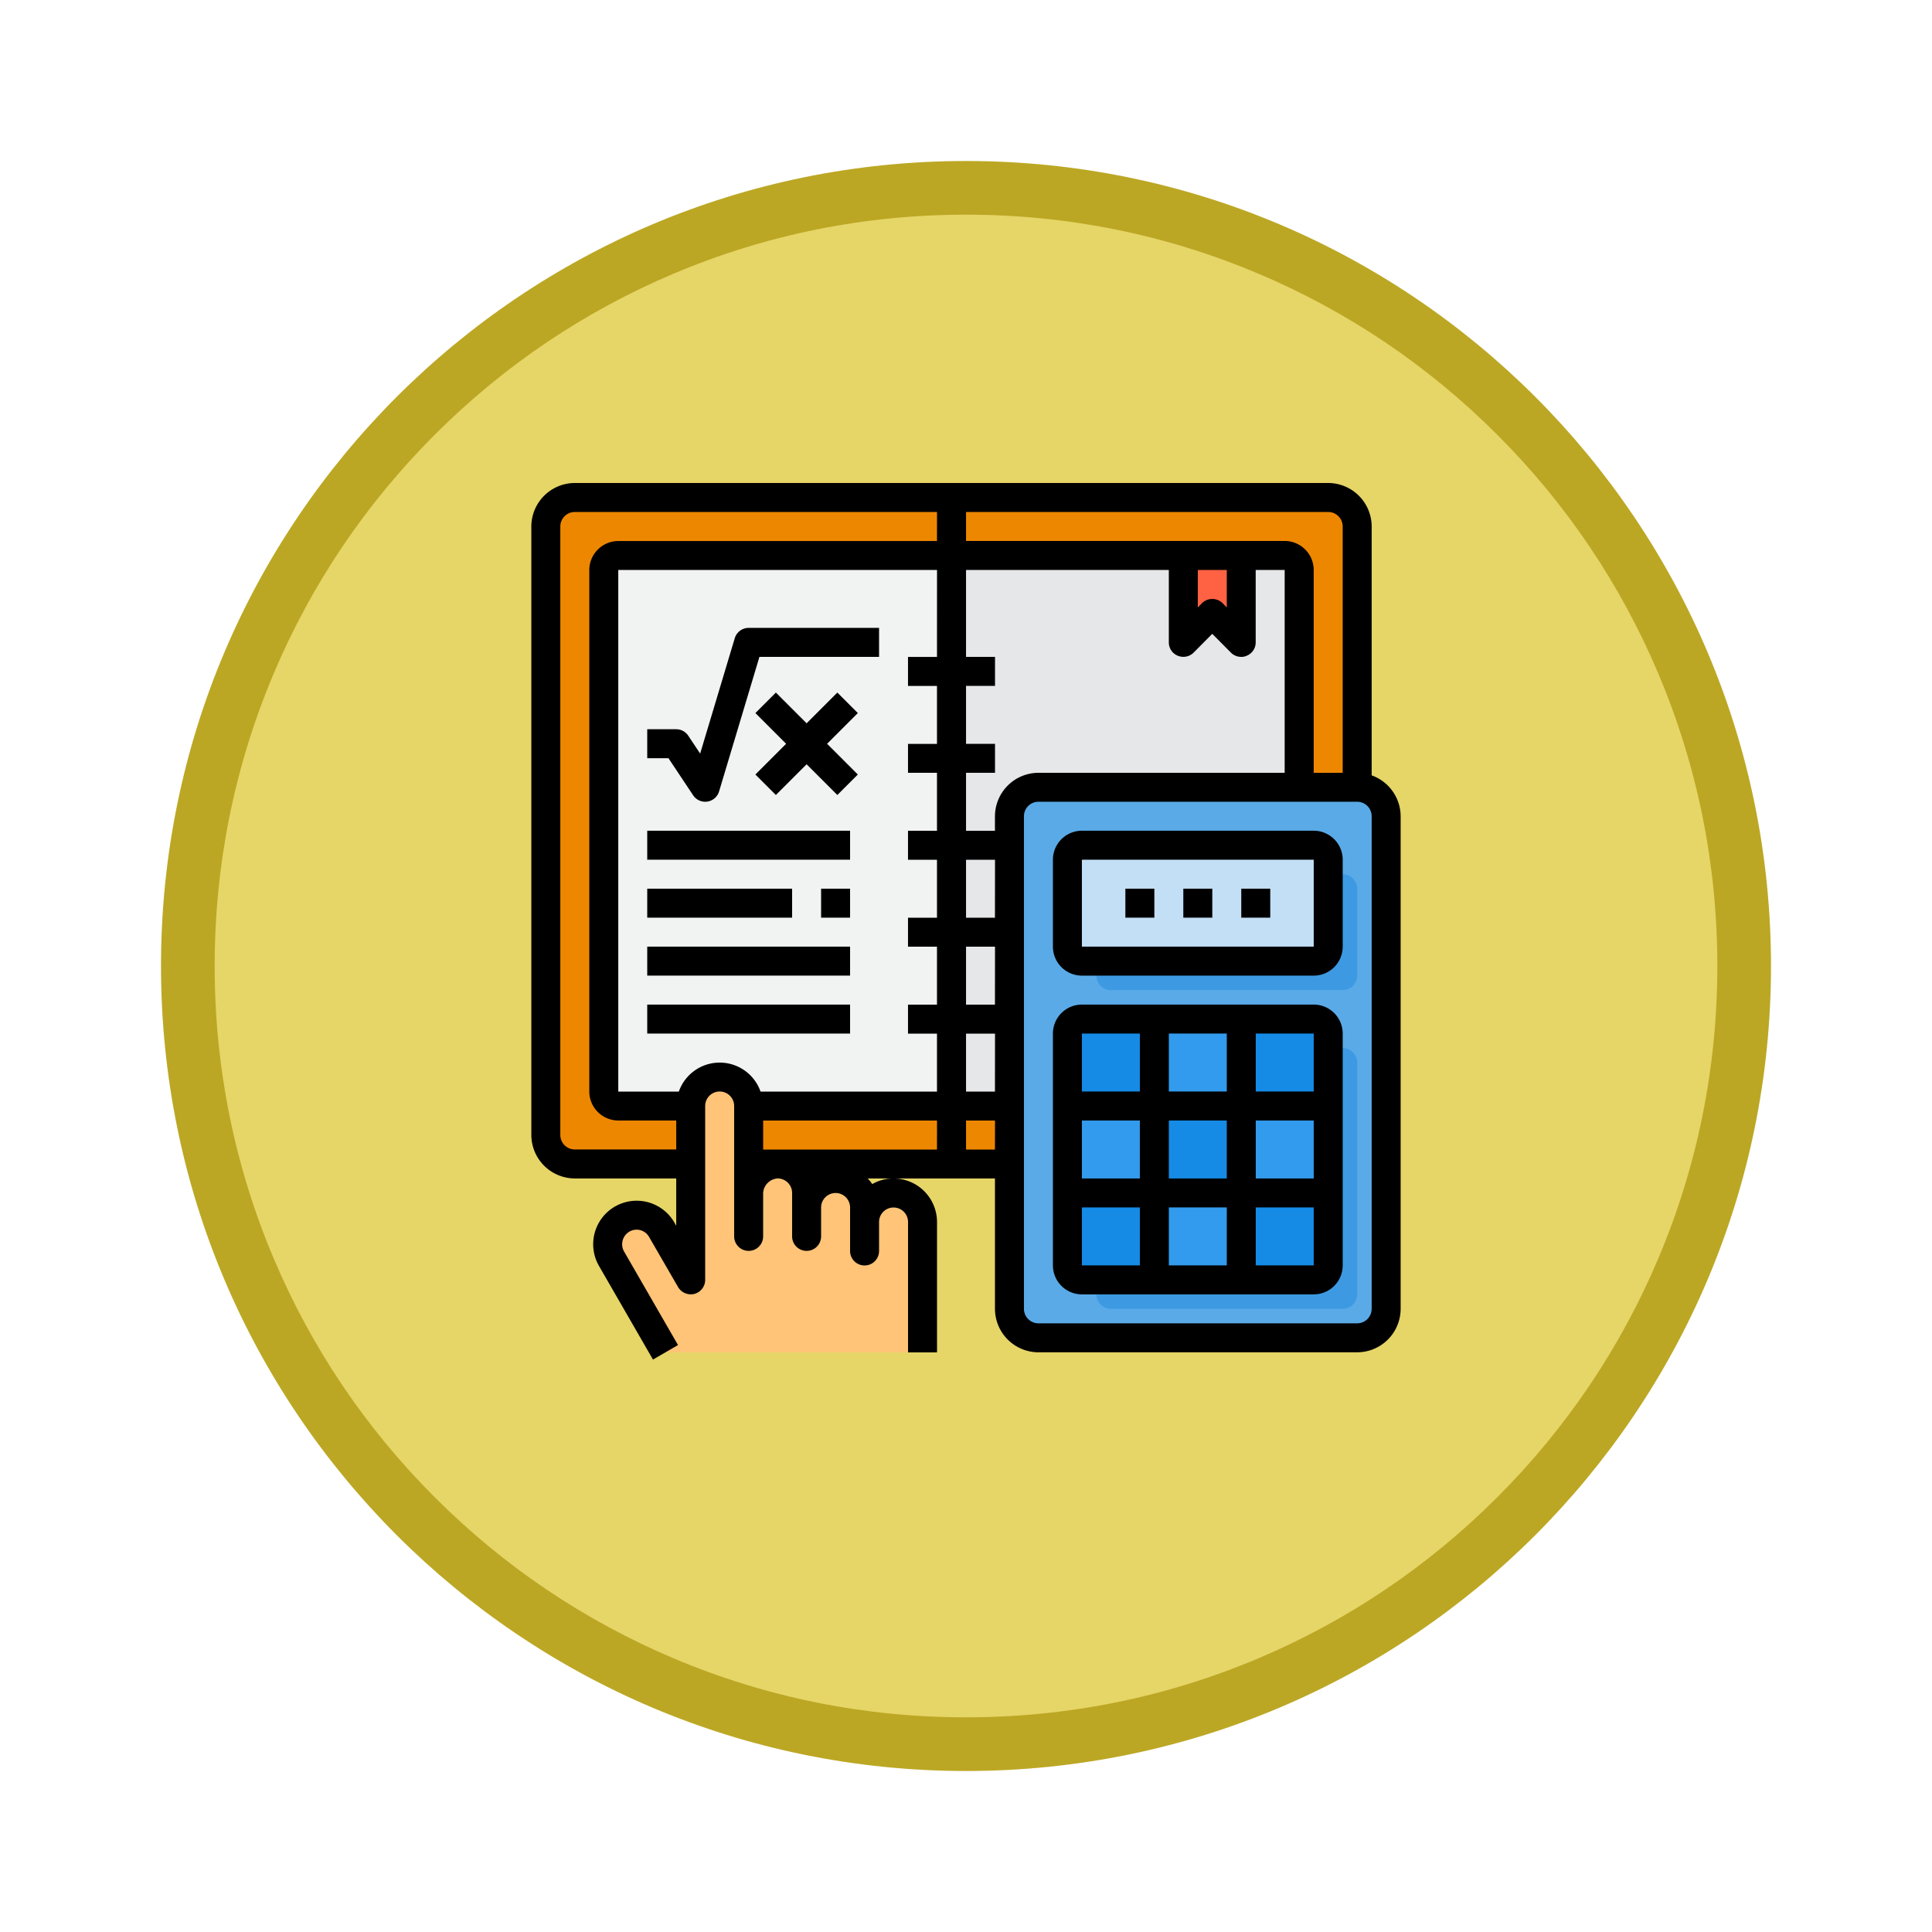 <svg xmlns="http://www.w3.org/2000/svg" xmlns:xlink="http://www.w3.org/1999/xlink" width="108" height="108" viewBox="0 0 108 108">
  <defs>
    <filter id="Fondo" x="0" y="0" width="108" height="108" filterUnits="userSpaceOnUse">
      <feOffset dy="3" input="SourceAlpha"/>
      <feGaussianBlur stdDeviation="3" result="blur"/>
      <feFlood flood-opacity="0.161"/>
      <feComposite operator="in" in2="blur"/>
      <feComposite in="SourceGraphic"/>
    </filter>
    <clipPath id="clip-path">
      <rect id="Rectángulo_408492" data-name="Rectángulo 408492" width="48.595" height="49" fill="none"/>
    </clipPath>
  </defs>
  <g id="Icono" transform="translate(-325.72 -689)">
    <g transform="matrix(1, 0, 0, 1, 325.72, 689)" filter="url(#Fondo)">
      <g id="Fondo-2" data-name="Fondo" transform="translate(9 6)" fill="#e6d567">
        <path d="M 45 88.5 C 39.127 88.5 33.43 87.35 28.068 85.082 C 22.889 82.891 18.236 79.755 14.241 75.759 C 10.245 71.764 7.109 67.111 4.918 61.932 C 2.65 56.57 1.5 50.873 1.5 45 C 1.5 39.127 2.65 33.43 4.918 28.068 C 7.109 22.889 10.245 18.236 14.241 14.241 C 18.236 10.245 22.889 7.109 28.068 4.918 C 33.43 2.65 39.127 1.5 45 1.5 C 50.873 1.5 56.57 2.65 61.932 4.918 C 67.111 7.109 71.764 10.245 75.759 14.241 C 79.755 18.236 82.891 22.889 85.082 28.068 C 87.35 33.43 88.5 39.127 88.5 45 C 88.5 50.873 87.35 56.57 85.082 61.932 C 82.891 67.111 79.755 71.764 75.759 75.759 C 71.764 79.755 67.111 82.891 61.932 85.082 C 56.57 87.35 50.873 88.5 45 88.5 Z" stroke="none"/>
        <path d="M 45 3 C 39.329 3 33.829 4.11 28.653 6.299 C 23.652 8.415 19.16 11.443 15.302 15.302 C 11.443 19.16 8.415 23.652 6.299 28.653 C 4.11 33.829 3 39.329 3 45 C 3 50.671 4.11 56.171 6.299 61.347 C 8.415 66.348 11.443 70.84 15.302 74.698 C 19.16 78.557 23.652 81.585 28.653 83.701 C 33.829 85.89 39.329 87 45 87 C 50.671 87 56.171 85.89 61.347 83.701 C 66.348 81.585 70.84 78.557 74.698 74.698 C 78.557 70.84 81.585 66.348 83.701 61.347 C 85.89 56.171 87 50.671 87 45 C 87 39.329 85.89 33.829 83.701 28.653 C 81.585 23.652 78.557 19.16 74.698 15.302 C 70.84 11.443 66.348 8.415 61.347 6.299 C 56.171 4.11 50.671 3 45 3 M 45 0 C 69.853 0 90 20.147 90 45 C 90 69.853 69.853 90 45 90 C 20.147 90 0 69.853 0 45 C 0 20.147 20.147 0 45 0 Z" stroke="none" fill="#bca724"/>
      </g>
    </g>
    <g id="Grupo_1151210" data-name="Grupo 1151210" transform="translate(355.422 716)">
      <g id="Grupo_1151187" data-name="Grupo 1151187" clip-path="url(#clip-path)">
        <path id="Trazado_987075" data-name="Trazado 987075" d="M46.355,2.62V36.636a1.625,1.625,0,0,1-1.62,1.62H2.62A1.625,1.625,0,0,1,1,36.636V2.62A1.625,1.625,0,0,1,2.62,1H44.736a1.625,1.625,0,0,1,1.62,1.62" transform="translate(-0.19 -0.19)" fill="#ee8700"/>
        <path id="Trazado_987076" data-name="Trazado 987076" d="M24.438,5V35.777H5.81a.812.812,0,0,1-.81-.81V5.81A.812.812,0,0,1,5.81,5Z" transform="translate(-0.95 -0.95)" fill="#f1f2f2"/>
        <path id="Trazado_987077" data-name="Trazado 987077" d="M48.438,5.81V34.967a.812.812,0,0,1-.81.81H29V5H47.628a.812.812,0,0,1,.81.81" transform="translate(-5.512 -0.95)" fill="#e6e7e8"/>
        <path id="Trazado_987078" data-name="Trazado 987078" d="M48.24,5V9.86L46.62,8.24,45,9.86V5Z" transform="translate(-8.554 -0.95)" fill="#ff6243"/>
        <path id="Trazado_987079" data-name="Trazado 987079" d="M54.058,22.62V50.157a1.625,1.625,0,0,1-1.62,1.62H34.62A1.625,1.625,0,0,1,33,50.157V22.62A1.625,1.625,0,0,1,34.62,21H52.438a1.625,1.625,0,0,1,1.62,1.62" transform="translate(-6.273 -3.992)" fill="#5aaae7"/>
        <path id="Trazado_987080" data-name="Trazado 987080" d="M53.579,27.81v4.86a.812.812,0,0,1-.81.81H39.81a.812.812,0,0,1-.81-.81V27.81a.812.812,0,0,1,.81-.81H52.769a.812.812,0,0,1,.81.81" transform="translate(-7.413 -5.132)" fill="#3d9ae2"/>
        <path id="Trazado_987081" data-name="Trazado 987081" d="M52.769,39H39.81a.812.812,0,0,0-.81.81V52.769a.812.812,0,0,0,.81.81H52.769a.812.812,0,0,0,.81-.81V39.81a.812.812,0,0,0-.81-.81" transform="translate(-7.413 -7.413)" fill="#3d9ae2"/>
        <rect id="Rectángulo_408479" data-name="Rectángulo 408479" width="4.86" height="4.86" transform="translate(39.686 34.826)" fill="#329bed"/>
        <path id="Trazado_987082" data-name="Trazado 987082" d="M53.86,49v4.05a.812.812,0,0,1-.81.81H49V49Z" transform="translate(-9.314 -9.314)" fill="#158be6"/>
        <rect id="Rectángulo_408480" data-name="Rectángulo 408480" width="4.86" height="4.86" transform="translate(29.967 34.826)" fill="#329bed"/>
        <rect id="Rectángulo_408481" data-name="Rectángulo 408481" width="4.86" height="4.86" transform="translate(34.826 29.967)" fill="#329bed"/>
        <path id="Trazado_987083" data-name="Trazado 987083" d="M41.86,49v4.86H37.81a.812.812,0,0,1-.81-.81V49Z" transform="translate(-7.033 -9.314)" fill="#158be6"/>
        <rect id="Rectángulo_408482" data-name="Rectángulo 408482" width="4.86" height="4.86" transform="translate(34.826 34.826)" fill="#158be6"/>
        <rect id="Rectángulo_408483" data-name="Rectángulo 408483" width="4.86" height="4.86" transform="translate(34.826 39.686)" fill="#329bed"/>
        <path id="Trazado_987084" data-name="Trazado 987084" d="M53.86,37.81v4.05H49V37h4.05a.812.812,0,0,1,.81.81" transform="translate(-9.314 -7.033)" fill="#158be6"/>
        <path id="Trazado_987085" data-name="Trazado 987085" d="M41.86,37v4.86H37V37.81a.812.812,0,0,1,.81-.81Z" transform="translate(-7.033 -7.033)" fill="#158be6"/>
        <path id="Trazado_987086" data-name="Trazado 987086" d="M51.579,25.81v4.86a.812.812,0,0,1-.81.81H37.81a.812.812,0,0,1-.81-.81V25.81a.812.812,0,0,1,.81-.81H50.769a.812.812,0,0,1,.81.81" transform="translate(-7.033 -4.752)" fill="#c2dff6"/>
        <path id="Trazado_987087" data-name="Trazado 987087" d="M19.629,49.1a1.625,1.625,0,0,1,1.62-1.62,1.632,1.632,0,0,1,1.62,1.62v7.289H8.509L5.488,51.156a1.62,1.62,0,0,1,.591-2.219,1.593,1.593,0,0,1,.8-.219,1.621,1.621,0,0,1,1.409.818l1.62,2.8V42.62A1.625,1.625,0,0,1,11.53,41a1.632,1.632,0,0,1,1.62,1.62v4.86a1.68,1.68,0,0,1,1.62-1.62,1.632,1.632,0,0,1,1.62,1.62v.81a1.625,1.625,0,0,1,1.62-1.62,1.632,1.632,0,0,1,1.62,1.62Z" transform="translate(-1.001 -7.793)" fill="#ffc477"/>
        <path id="Trazado_987088" data-name="Trazado 987088" d="M50.579,36H37.62A1.621,1.621,0,0,0,36,37.62V50.579a1.621,1.621,0,0,0,1.62,1.62H50.579a1.621,1.621,0,0,0,1.62-1.62V37.62A1.621,1.621,0,0,0,50.579,36m0,4.86h-3.24V37.62h3.24Zm-8.1,1.62h3.24v3.24h-3.24Zm3.24,8.1h-3.24v-3.24h3.24Zm-4.86-4.86H37.62v-3.24h3.24Zm1.62-8.1h3.24v3.24h-3.24Zm4.86,4.86h3.24v3.24h-3.24ZM40.86,40.86H37.62V37.62h3.24Zm-3.24,6.479h3.24v3.24H37.62Zm9.719,3.24v-3.24h3.24v3.24Z" transform="translate(-6.843 -6.843)"/>
        <path id="Trazado_987089" data-name="Trazado 987089" d="M46.975,16.344V2.43A2.437,2.437,0,0,0,44.545,0H2.43A2.437,2.437,0,0,0,0,2.43V36.446a2.437,2.437,0,0,0,2.43,2.43H8.1v2.648l-.105-.186a2.431,2.431,0,1,0-4.212,2.43L6.8,49l1.4-.81L5.183,42.958a.818.818,0,0,1,.3-1.11.8.8,0,0,1,1.1.3l1.62,2.8a.828.828,0,0,0,.915.381.814.814,0,0,0,.6-.786V34.826a.81.81,0,0,1,1.62,0v7.289a.81.81,0,0,0,1.62,0v-2.43a.87.87,0,0,1,.81-.81.812.812,0,0,1,.81.81v2.43a.81.81,0,0,0,1.62,0V40.5a.81.81,0,0,1,1.62,0v2.43a.81.81,0,1,0,1.62,0v-1.62a.81.81,0,1,1,1.62,0V48.6h1.62V41.306a2.437,2.437,0,0,0-2.43-2.43,2.376,2.376,0,0,0-1.191.316,2,2,0,0,0-.259-.316h7.119v7.289a2.437,2.437,0,0,0,2.43,2.43H46.165a2.437,2.437,0,0,0,2.43-2.43V18.628a2.438,2.438,0,0,0-1.62-2.284M24.3,1.62H44.545a.812.812,0,0,1,.81.81V16.2h-1.62V4.86a1.625,1.625,0,0,0-1.62-1.62H24.3ZM38.876,4.86v2.1l-.235-.243a.821.821,0,0,0-1.15,0l-.235.243V4.86Zm-16.2,32.4H12.959v-1.62h9.719Zm0-27.537h-1.62v1.62h1.62v3.24h-1.62V16.2h1.62v3.24h-1.62v1.62h1.62V24.3h-1.62v1.62h1.62v3.24h-1.62v1.62h1.62v3.24H12.813a2.42,2.42,0,0,0-4.568,0H4.86V4.86H22.678Zm0-6.479H4.86A1.625,1.625,0,0,0,3.24,4.86V34.017a1.625,1.625,0,0,0,1.62,1.62H8.1v1.62H2.43a.812.812,0,0,1-.81-.81V2.43a.812.812,0,0,1,.81-.81H22.678Zm3.24,34.017H24.3v-1.62h1.62Zm0-3.24H24.3v-3.24h1.62Zm0-4.86H24.3v-3.24h1.62Zm0-4.86H24.3v-3.24h1.62Zm0-5.669v.81H24.3V16.2h1.62v-1.62H24.3v-3.24h1.62V9.719H24.3V4.86H35.636v4.05a.8.8,0,0,0,.5.745.812.812,0,0,0,.883-.17l1.045-1.053,1.045,1.053a.815.815,0,0,0,.575.235.679.679,0,0,0,.308-.065.8.8,0,0,0,.5-.745V4.86h1.62V16.2H28.347a2.437,2.437,0,0,0-2.43,2.43M46.975,46.165a.812.812,0,0,1-.81.81H28.347a.812.812,0,0,1-.81-.81V18.628a.812.812,0,0,1,.81-.81H46.165a.812.812,0,0,1,.81.81Z"/>
        <path id="Trazado_987090" data-name="Trazado 987090" d="M50.579,24H37.62A1.621,1.621,0,0,0,36,25.62v4.86a1.621,1.621,0,0,0,1.62,1.62H50.579a1.621,1.621,0,0,0,1.62-1.62V25.62A1.621,1.621,0,0,0,50.579,24m0,6.479H37.62V25.62H50.579Z" transform="translate(-6.843 -4.562)"/>
        <rect id="Rectángulo_408484" data-name="Rectángulo 408484" width="1.62" height="1.62" transform="translate(39.686 22.678)"/>
        <rect id="Rectángulo_408485" data-name="Rectángulo 408485" width="1.62" height="1.62" transform="translate(36.446 22.678)"/>
        <rect id="Rectángulo_408486" data-name="Rectángulo 408486" width="1.62" height="1.62" transform="translate(33.207 22.678)"/>
        <rect id="Rectángulo_408487" data-name="Rectángulo 408487" width="11.339" height="1.62" transform="translate(6.479 19.438)"/>
        <rect id="Rectángulo_408488" data-name="Rectángulo 408488" width="11.339" height="1.62" transform="translate(6.479 25.917)"/>
        <rect id="Rectángulo_408489" data-name="Rectángulo 408489" width="11.339" height="1.62" transform="translate(6.479 29.157)"/>
        <rect id="Rectángulo_408490" data-name="Rectángulo 408490" width="8.099" height="1.62" transform="translate(6.479 22.678)"/>
        <rect id="Rectángulo_408491" data-name="Rectángulo 408491" width="1.62" height="1.62" transform="translate(16.198 22.678)"/>
        <path id="Trazado_987091" data-name="Trazado 987091" d="M10.566,19.359a.811.811,0,0,0,.674.36.969.969,0,0,0,.119-.008.811.811,0,0,0,.657-.569l2.256-7.522h6.687V10H13.669a.811.811,0,0,0-.776.577l-1.935,6.45-.665-1a.809.809,0,0,0-.674-.361H8v1.62H9.187Z" transform="translate(-1.521 -1.901)"/>
        <path id="Trazado_987092" data-name="Trazado 987092" d="M20.046,14.465l-1.718,1.718L16.61,14.465,15.465,15.61l1.718,1.718-1.718,1.718,1.145,1.145,1.718-1.718,1.718,1.718,1.145-1.145-1.718-1.718,1.718-1.718Z" transform="translate(-2.94 -2.75)"/>
      </g>
    </g>
  </g>
</svg>
